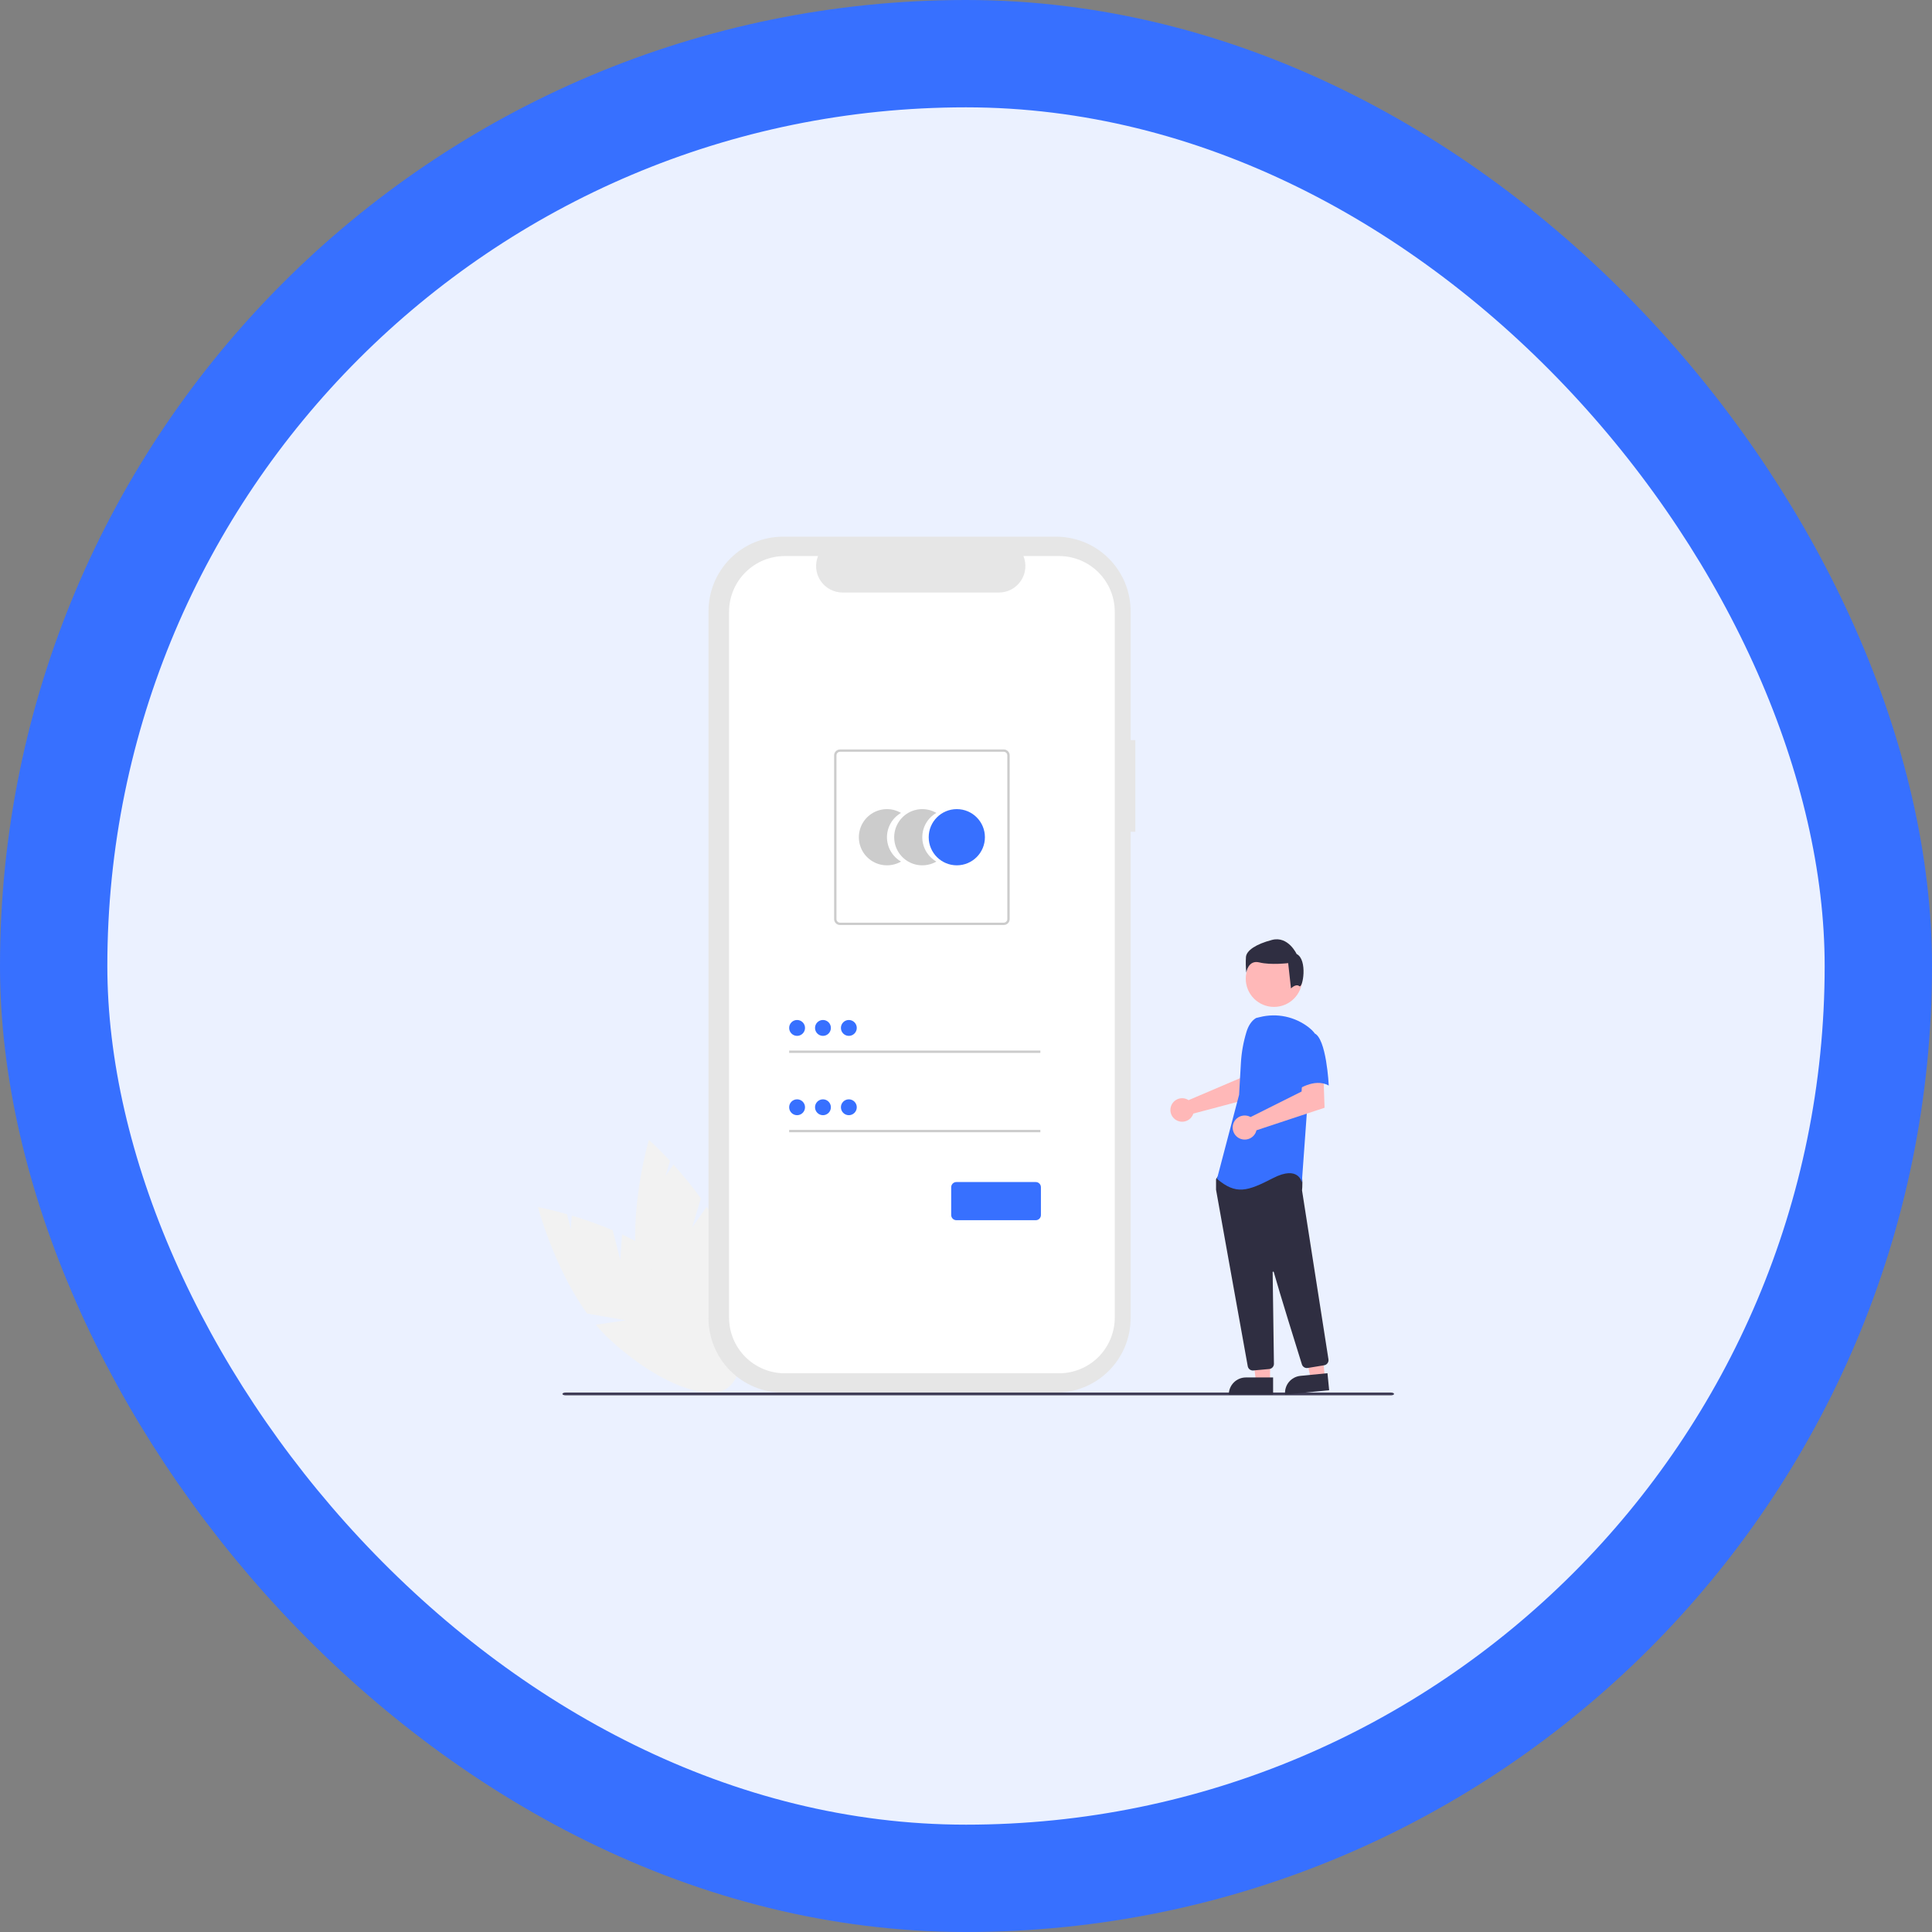 <svg width="90" height="90" viewBox="0 0 90 90" fill="none" xmlns="http://www.w3.org/2000/svg">
<rect x="0" y="0" width="90" height="90" fill="#808080" stroke="none"/>
<rect x="2.5" y="2.5" width="85" height="85" rx="42.5" fill="#EBF1FF"/>
<rect x="2.5" y="2.5" width="85" height="85" rx="42.5" stroke="#3770FF" stroke-width="5"/>
<g clip-path="url(#clip0_1_134)">
<path d="M28.895 58.697L28.544 57.311C27.921 57.047 27.284 56.819 26.635 56.627L26.591 57.27L26.411 56.561C25.607 56.331 25.06 56.23 25.06 56.23C25.06 56.23 25.799 59.04 27.349 61.189L29.155 61.506L27.752 61.709C27.947 61.943 28.156 62.165 28.379 62.374C30.634 64.467 33.146 65.427 33.989 64.519C34.832 63.61 33.688 61.177 31.433 59.084C30.734 58.435 29.856 57.914 28.977 57.505L28.895 58.697Z" fill="#F2F2F2"/>
<path d="M32.235 57.192L32.651 55.825C32.254 55.277 31.827 54.752 31.371 54.252L31 54.78L31.213 54.08C30.643 53.468 30.227 53.098 30.227 53.098C30.227 53.098 29.407 55.886 29.623 58.527L31.005 59.732L29.699 59.18C29.745 59.481 29.81 59.78 29.893 60.074C30.741 63.031 32.395 65.151 33.586 64.809C34.778 64.468 35.056 61.793 34.208 58.836C33.944 57.919 33.462 57.019 32.921 56.214L32.235 57.192Z" fill="#F2F2F2"/>
<path d="M52.888 34.476H52.669V28.474C52.669 28.018 52.579 27.566 52.405 27.145C52.23 26.723 51.974 26.34 51.652 26.017C51.329 25.695 50.946 25.439 50.525 25.264C50.103 25.09 49.651 25 49.195 25H36.478C35.557 25 34.673 25.366 34.022 26.017C33.371 26.669 33.005 27.553 33.005 28.474V61.402C33.005 61.858 33.094 62.31 33.269 62.732C33.444 63.153 33.7 63.536 34.022 63.859C34.345 64.181 34.728 64.437 35.149 64.612C35.571 64.786 36.022 64.876 36.478 64.876H49.195C50.117 64.876 51 64.51 51.651 63.859C52.303 63.207 52.669 62.324 52.669 61.402V38.748H52.888L52.888 34.476Z" fill="#E6E6E6"/>
<path d="M49.335 25.903H47.675C47.752 26.091 47.781 26.294 47.76 26.495C47.74 26.696 47.67 26.889 47.557 27.056C47.444 27.224 47.292 27.362 47.114 27.457C46.935 27.552 46.736 27.602 46.534 27.602H39.249C39.047 27.602 38.848 27.552 38.669 27.457C38.491 27.362 38.339 27.224 38.226 27.056C38.113 26.889 38.044 26.696 38.023 26.495C38.002 26.294 38.032 26.091 38.108 25.903H36.557C35.869 25.903 35.209 26.177 34.723 26.663C34.236 27.15 33.963 27.81 33.963 28.498V61.378C33.963 62.066 34.236 62.726 34.723 63.213C35.209 63.699 35.869 63.973 36.557 63.973H49.335C50.023 63.973 50.683 63.699 51.17 63.213C51.656 62.726 51.93 62.066 51.93 61.378V28.498C51.93 27.81 51.656 27.15 51.17 26.663C50.683 26.177 50.023 25.903 49.335 25.903Z" fill="white"/>
<path d="M41.318 39.001C41.318 38.772 41.379 38.546 41.493 38.347C41.608 38.148 41.774 37.983 41.973 37.868C41.774 37.753 41.548 37.692 41.318 37.692C41.089 37.692 40.863 37.753 40.664 37.867C40.465 37.982 40.299 38.148 40.184 38.347C40.07 38.546 40.009 38.772 40.009 39.001C40.009 39.231 40.07 39.457 40.184 39.656C40.299 39.855 40.465 40.02 40.664 40.135C40.863 40.25 41.089 40.31 41.318 40.31C41.548 40.31 41.774 40.25 41.973 40.135C41.774 40.02 41.608 39.855 41.494 39.656C41.379 39.457 41.318 39.231 41.318 39.001Z" fill="#CCCCCC"/>
<path d="M42.964 39.001C42.964 38.772 43.024 38.546 43.139 38.347C43.254 38.148 43.42 37.983 43.619 37.868C43.42 37.753 43.194 37.692 42.964 37.692C42.734 37.692 42.508 37.753 42.309 37.867C42.111 37.982 41.945 38.148 41.83 38.347C41.715 38.546 41.655 38.772 41.655 39.001C41.655 39.231 41.715 39.457 41.83 39.656C41.945 39.855 42.111 40.02 42.309 40.135C42.508 40.25 42.734 40.31 42.964 40.31C43.194 40.31 43.42 40.25 43.619 40.135C43.42 40.02 43.254 39.855 43.139 39.656C43.024 39.457 42.964 39.231 42.964 39.001Z" fill="#CCCCCC"/>
<path d="M44.572 40.31C45.295 40.31 45.881 39.724 45.881 39.001C45.881 38.278 45.295 37.692 44.572 37.692C43.849 37.692 43.263 38.278 43.263 39.001C43.263 39.724 43.849 40.31 44.572 40.31Z" fill="#3770FF"/>
<path d="M46.76 43.09H39.13C39.058 43.09 38.988 43.061 38.937 43.01C38.885 42.959 38.856 42.889 38.856 42.816V35.187C38.856 35.114 38.885 35.044 38.937 34.993C38.988 34.941 39.058 34.913 39.13 34.913H46.76C46.833 34.913 46.902 34.941 46.954 34.993C47.005 35.044 47.034 35.114 47.034 35.187V42.816C47.034 42.889 47.005 42.959 46.954 43.01C46.902 43.061 46.833 43.09 46.76 43.09ZM39.13 35.022C39.087 35.022 39.045 35.039 39.014 35.07C38.983 35.101 38.966 35.143 38.966 35.187V42.816C38.966 42.86 38.983 42.902 39.014 42.932C39.045 42.963 39.087 42.981 39.13 42.981H46.76C46.804 42.981 46.845 42.963 46.876 42.932C46.907 42.902 46.924 42.86 46.924 42.816V35.187C46.924 35.143 46.907 35.101 46.876 35.07C46.845 35.039 46.804 35.022 46.76 35.022H39.13Z" fill="#CCCCCC"/>
<path d="M48.464 48.939H36.762V49.048H48.464V48.939Z" fill="#CCCCCC"/>
<path d="M37.131 48.255C37.336 48.255 37.501 48.089 37.501 47.885C37.501 47.681 37.336 47.515 37.131 47.515C36.927 47.515 36.762 47.681 36.762 47.885C36.762 48.089 36.927 48.255 37.131 48.255Z" fill="#3770FF"/>
<path d="M48.464 52.634H36.762V52.744H48.464V52.634Z" fill="#CCCCCC"/>
<path d="M37.131 51.95C37.336 51.95 37.501 51.784 37.501 51.58C37.501 51.376 37.336 51.211 37.131 51.211C36.927 51.211 36.762 51.376 36.762 51.58C36.762 51.784 36.927 51.95 37.131 51.95Z" fill="#3770FF"/>
<path d="M48.249 56.842H44.551C44.487 56.842 44.426 56.816 44.381 56.771C44.336 56.726 44.311 56.665 44.31 56.601V55.305C44.311 55.241 44.336 55.18 44.381 55.135C44.426 55.089 44.487 55.064 44.551 55.064H48.249C48.313 55.064 48.375 55.089 48.42 55.135C48.465 55.18 48.49 55.241 48.49 55.305V56.601C48.49 56.665 48.465 56.726 48.42 56.771C48.375 56.816 48.313 56.842 48.249 56.842Z" fill="#3770FF"/>
<path d="M38.337 48.255C38.541 48.255 38.706 48.089 38.706 47.885C38.706 47.681 38.541 47.515 38.337 47.515C38.133 47.515 37.967 47.681 37.967 47.885C37.967 48.089 38.133 48.255 38.337 48.255Z" fill="#3770FF"/>
<path d="M39.542 48.255C39.746 48.255 39.912 48.089 39.912 47.885C39.912 47.681 39.746 47.515 39.542 47.515C39.338 47.515 39.173 47.681 39.173 47.885C39.173 48.089 39.338 48.255 39.542 48.255Z" fill="#3770FF"/>
<path d="M38.337 51.95C38.541 51.95 38.706 51.784 38.706 51.58C38.706 51.376 38.541 51.211 38.337 51.211C38.133 51.211 37.967 51.376 37.967 51.58C37.967 51.784 38.133 51.95 38.337 51.95Z" fill="#3770FF"/>
<path d="M39.542 51.95C39.746 51.95 39.912 51.784 39.912 51.58C39.912 51.376 39.746 51.211 39.542 51.211C39.338 51.211 39.173 51.376 39.173 51.58C39.173 51.784 39.338 51.95 39.542 51.95Z" fill="#3770FF"/>
<path d="M64.791 65H26.349C26.267 65 26.2 64.971 26.2 64.935C26.2 64.899 26.267 64.87 26.349 64.87H64.791C64.874 64.87 64.94 64.899 64.94 64.935C64.94 64.971 64.874 65 64.791 65Z" fill="#3F3D56"/>
<path d="M55.294 51.207C55.32 51.219 55.345 51.233 55.369 51.249L57.771 50.224L57.856 49.591L58.816 49.585L58.759 51.036L55.59 51.875C55.583 51.897 55.575 51.918 55.566 51.939C55.52 52.037 55.446 52.119 55.354 52.175C55.261 52.231 55.155 52.259 55.047 52.254C54.939 52.25 54.835 52.214 54.747 52.15C54.66 52.087 54.593 51.999 54.556 51.898C54.518 51.796 54.511 51.686 54.536 51.581C54.561 51.476 54.616 51.38 54.695 51.307C54.774 51.233 54.873 51.184 54.979 51.166C55.086 51.148 55.195 51.163 55.294 51.207Z" fill="#FFB8B8"/>
<path d="M59.165 64.355H58.508L58.196 61.823L59.165 61.823L59.165 64.355Z" fill="#FFB8B8"/>
<path d="M58.039 64.167H59.306V64.964H57.242C57.242 64.753 57.326 64.55 57.476 64.4C57.625 64.251 57.828 64.167 58.039 64.167Z" fill="#2F2E41"/>
<path d="M61.718 64.169L61.065 64.233L60.505 61.744L61.47 61.649L61.718 64.169Z" fill="#FFB8B8"/>
<path d="M60.58 64.093L61.839 63.969L61.917 64.762L59.864 64.964C59.854 64.86 59.864 64.755 59.895 64.655C59.925 64.554 59.975 64.461 60.041 64.38C60.108 64.299 60.19 64.232 60.282 64.183C60.374 64.134 60.475 64.103 60.58 64.093Z" fill="#2F2E41"/>
<path d="M59.347 46.906C60.074 46.906 60.663 46.317 60.663 45.591C60.663 44.865 60.074 44.276 59.347 44.276C58.621 44.276 58.032 44.865 58.032 45.591C58.032 46.317 58.621 46.906 59.347 46.906Z" fill="#FFB8B8"/>
<path d="M58.362 63.843C58.305 63.843 58.251 63.823 58.207 63.787C58.164 63.75 58.135 63.7 58.125 63.645C57.786 61.758 56.675 55.592 56.648 55.421C56.648 55.417 56.648 55.413 56.648 55.409V54.949C56.648 54.932 56.653 54.916 56.663 54.902L56.809 54.697C56.816 54.687 56.825 54.679 56.836 54.673C56.847 54.667 56.858 54.664 56.87 54.663C57.707 54.624 60.446 54.509 60.579 54.675C60.712 54.841 60.665 55.344 60.654 55.443L60.654 55.454L61.885 63.324C61.895 63.387 61.879 63.451 61.842 63.502C61.805 63.554 61.749 63.589 61.686 63.599L60.917 63.726C60.86 63.735 60.801 63.723 60.752 63.693C60.703 63.663 60.666 63.615 60.648 63.56C60.411 62.8 59.613 60.245 59.337 59.256C59.335 59.25 59.331 59.244 59.326 59.241C59.321 59.237 59.314 59.236 59.308 59.237C59.301 59.238 59.295 59.241 59.291 59.246C59.287 59.251 59.285 59.257 59.285 59.264C59.298 60.206 59.332 62.611 59.343 63.442L59.345 63.531C59.345 63.592 59.323 63.65 59.282 63.695C59.242 63.74 59.186 63.768 59.125 63.774L58.384 63.842C58.377 63.842 58.369 63.843 58.362 63.843Z" fill="#2F2E41"/>
<path d="M58.513 47.423C58.283 47.559 58.146 47.81 58.067 48.065C57.922 48.538 57.834 49.026 57.806 49.519L57.722 50.997L56.692 54.915C57.585 55.671 58.101 55.499 59.303 54.881C60.506 54.262 60.644 55.087 60.644 55.087L60.884 51.753L61.228 48.111C61.151 48.018 61.063 47.934 60.968 47.861C60.65 47.614 60.28 47.442 59.887 47.358C59.493 47.275 59.086 47.282 58.695 47.379L58.513 47.423Z" fill="#3770FF"/>
<path d="M58.178 51.998C58.206 52.008 58.233 52.021 58.258 52.036L60.633 50.847L60.672 50.203L61.652 50.136L61.704 51.603L58.531 52.653C58.505 52.764 58.446 52.865 58.362 52.941C58.277 53.018 58.171 53.067 58.058 53.082C57.945 53.097 57.83 53.078 57.728 53.026C57.627 52.974 57.543 52.892 57.489 52.792C57.435 52.691 57.413 52.577 57.425 52.464C57.438 52.35 57.485 52.243 57.559 52.157C57.634 52.071 57.733 52.009 57.844 51.981C57.955 51.953 58.071 51.959 58.178 51.998Z" fill="#FFB8B8"/>
<path d="M61.211 48.127C61.795 48.334 61.898 50.568 61.898 50.568C61.211 50.19 60.386 50.808 60.386 50.808C60.386 50.808 60.214 50.224 60.008 49.468C59.945 49.255 59.938 49.03 59.986 48.814C60.034 48.598 60.136 48.397 60.283 48.231C60.283 48.231 60.626 47.921 61.211 48.127Z" fill="#3770FF"/>
<path d="M60.527 45.939C60.363 45.807 60.139 46.046 60.139 46.046L60.008 44.866C60.008 44.866 59.189 44.964 58.665 44.833C58.14 44.703 58.058 45.309 58.058 45.309C58.031 45.064 58.026 44.817 58.042 44.571C58.075 44.276 58.501 43.981 59.255 43.785C60.008 43.588 60.401 44.44 60.401 44.44C60.926 44.702 60.691 46.07 60.527 45.939Z" fill="#2F2E41"/>
</g>
<defs>
<clipPath id="clip0_1_134">
<rect width="39.881" height="40" fill="white" transform="translate(25.06 25)"/>
</clipPath>
</defs>
</svg>
